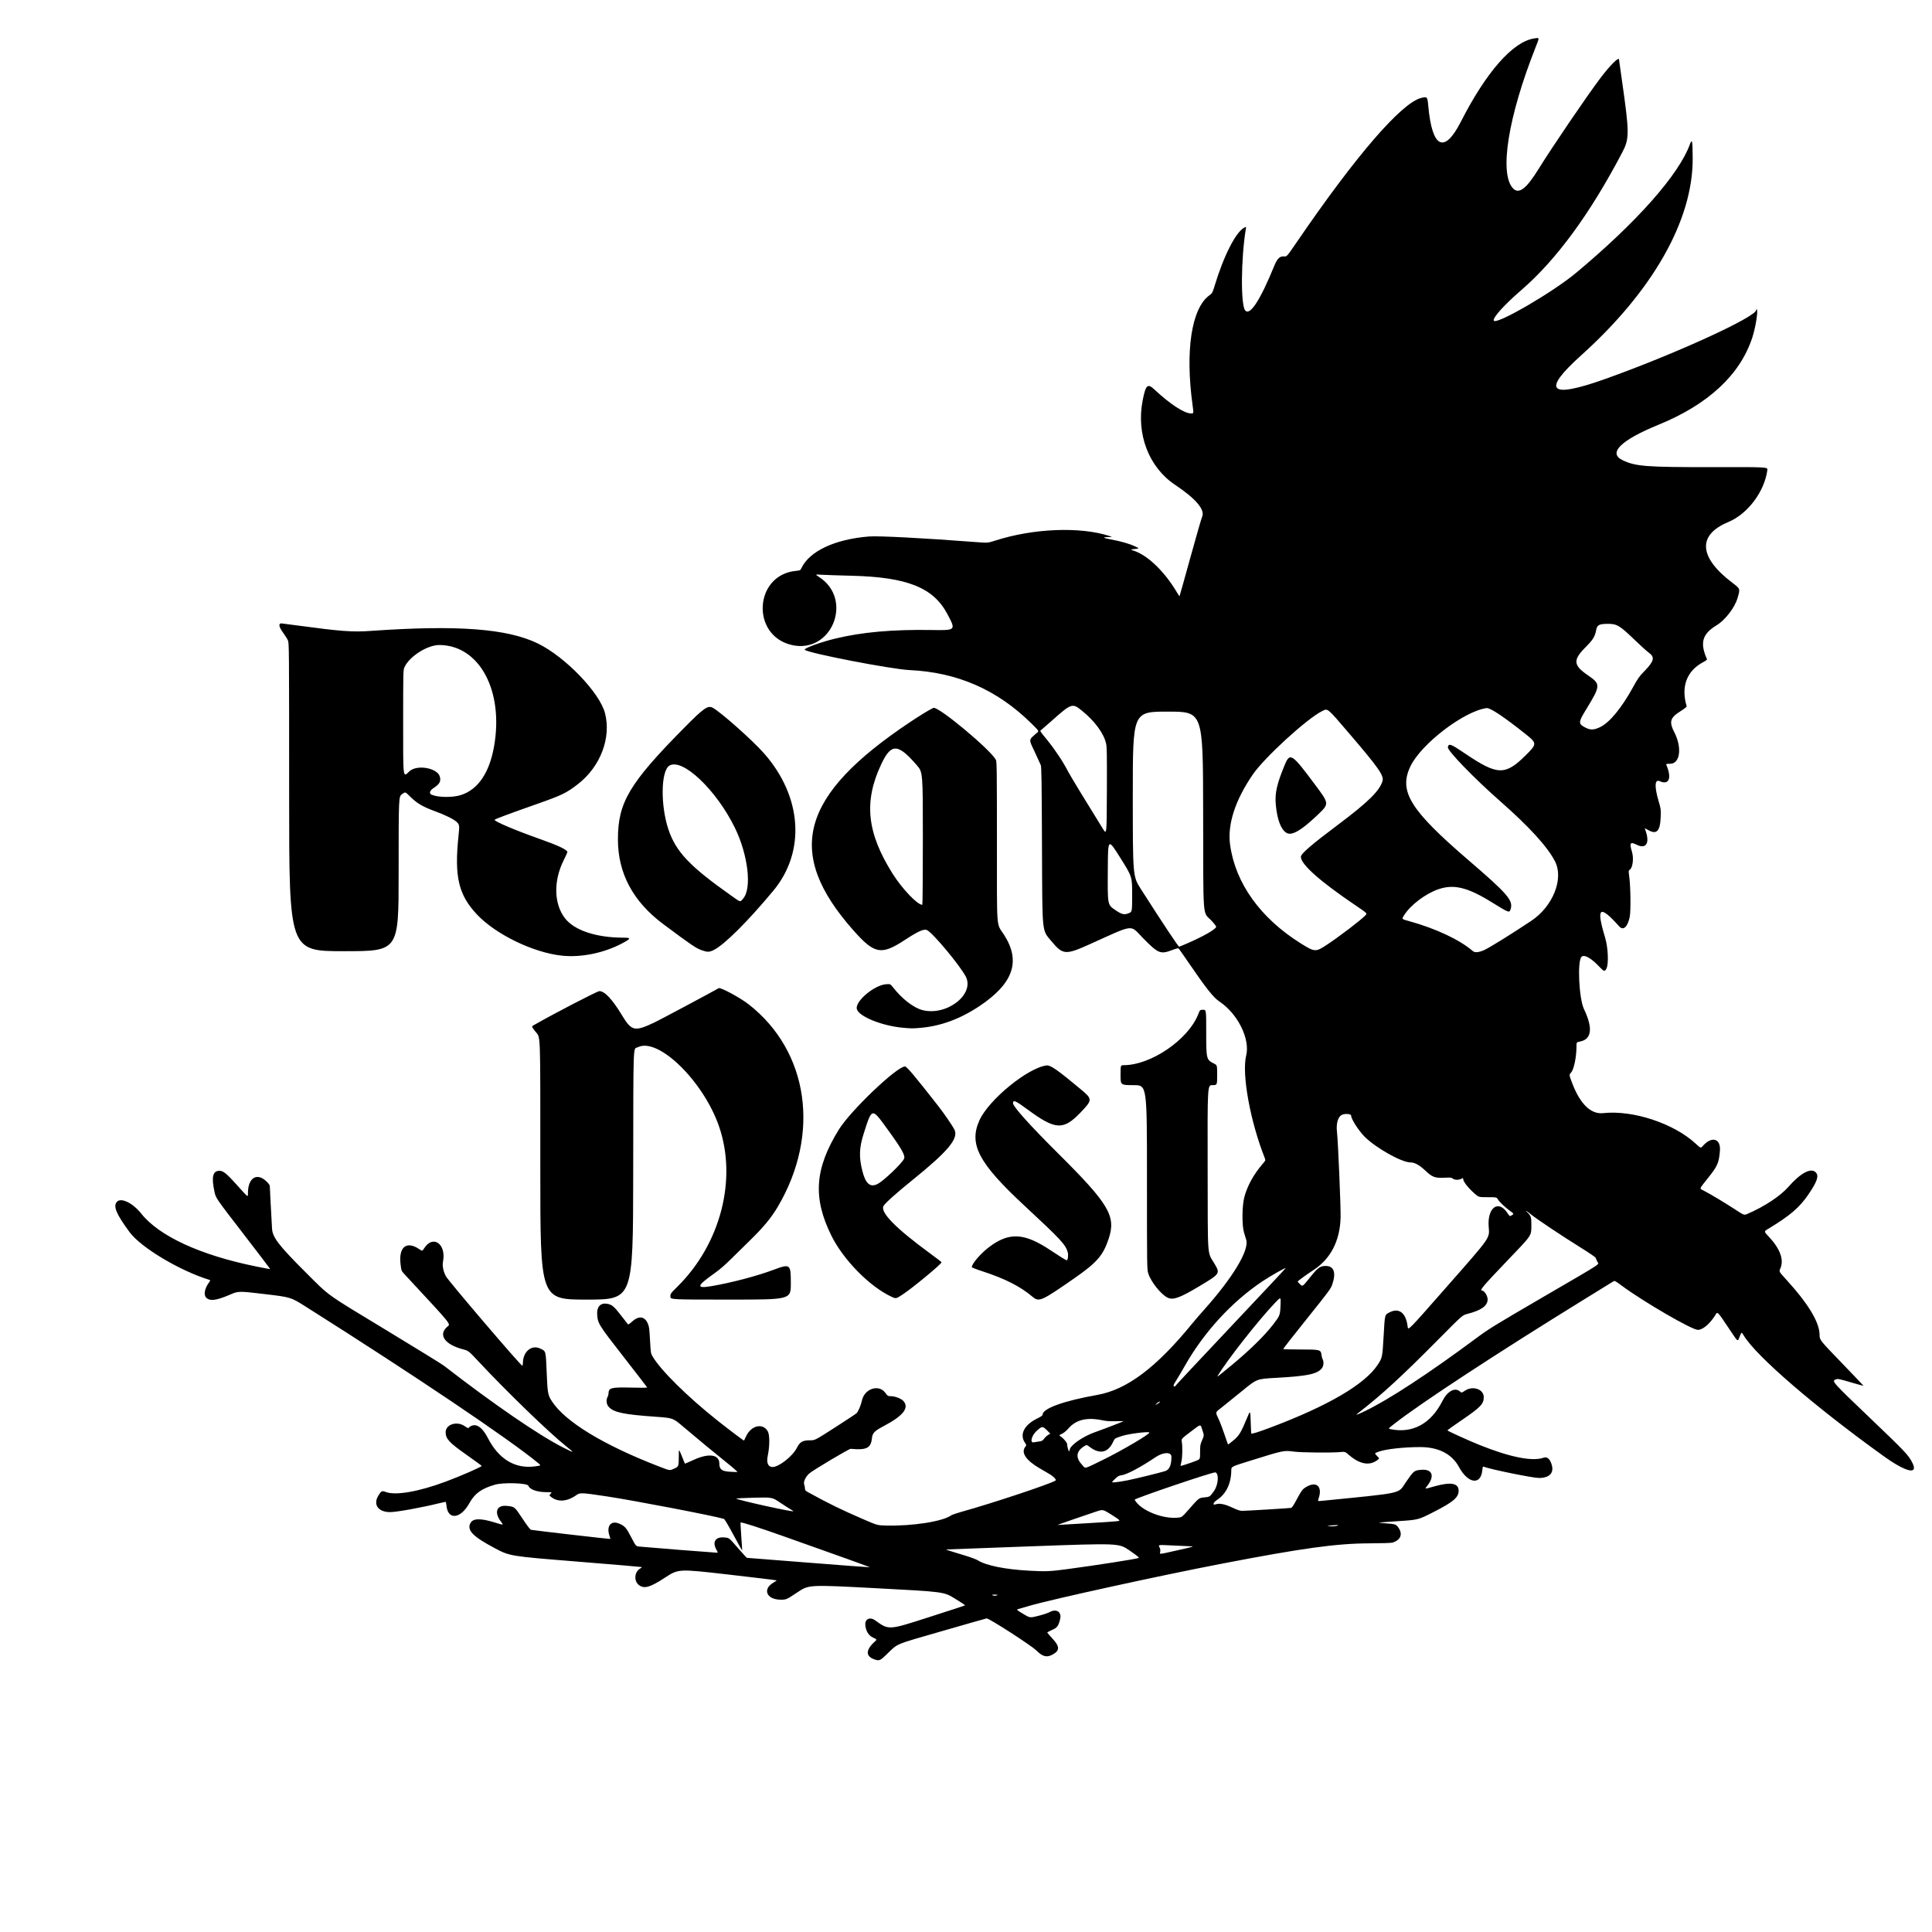 <?xml version="1.0" encoding="UTF-8" standalone="no"?>
<!-- Created with Inkscape (http://www.inkscape.org/) -->

<svg
   version="1.1"
   id="svg2"
   width="4000"
   height="4000"
   viewBox="0 0 4000 4000"
   xmlns="http://www.w3.org/2000/svg"
   xmlns:svg="http://www.w3.org/2000/svg">
  <defs
     id="defs6" />
  <g
     id="g8">
    <path
       style="fill:#000000;stroke-width:1.333"
       d="m 1811.922,3436.069 c -20.288,-6.156 -20.329,-19.97 -0.112,-37.942 3.999,-3.555 3.817,-3.844 -5.089,-8.101 -8.943,-4.274 -14.889,-14.872 -15.228,-27.14 -0.308,-11.162 10.1,-15.58 19.974,-8.478 28.907,20.792 27.316,20.872 109.684,-5.531 41.892,-13.429 76.497,-24.746 76.902,-25.15 0.404,-0.404 -9.342,-6.895 -21.659,-14.424 -22.394,-13.689 -22.394,-13.689 -162.044,-21.051 -139.65,-7.362 -139.65,-7.362 -162.994,8.194 -23.343,15.556 -23.343,15.556 -35.016,15.526 -29.118,-0.073 -38.371,-21.67 -15.102,-35.251 3.719,-2.171 6.762,-4.271 6.761,-4.667 -9e-4,-0.396 -45.744,-5.95 -101.652,-12.344 -101.65,-11.624 -101.65,-11.624 -129.611,6.649 -30.719,20.076 -42.715,23.552 -53.636,15.546 -11.108,-8.143 -9.881,-27.316 2.199,-34.368 2.321,-1.355 3.934,-2.748 3.586,-3.097 -0.348,-0.348 -62.04,-5.575 -137.092,-11.615 -136.459,-10.982 -136.459,-10.982 -168.459,-28.045 -44.636,-23.801 -56.99,-36.641 -49.392,-51.333 5.139,-9.938 20.64,-10.438 49.357,-1.594 19.685,6.063 19.762,6.059 14.378,-0.792 -15.137,-19.259 -9.911,-35.224 10.905,-33.31 16.939,1.558 16.517,1.222 33.132,26.331 9.321,14.086 15.958,22.829 17.62,23.21 5.033,1.154 163.668,19.483 164.182,18.97 0.282,-0.282 -0.393,-3.082 -1.501,-6.222 -7.235,-20.507 3.125,-33.211 20.614,-25.277 11.228,5.093 14.015,8.299 24.186,27.825 9.698,18.618 9.698,18.618 16.442,19.38 9.787,1.106 155.866,12.699 160.019,12.699 3.504,0 3.504,0 0.245,-5.667 -9.439,-16.412 -2.414,-27.612 16.226,-25.871 10.306,0.962 8.689,-0.322 29.148,23.159 9.127,10.475 17.009,19.049 17.516,19.053 0.507,0 57.878,4.499 127.49,9.988 69.612,5.489 126.766,9.782 127.007,9.541 0.455,-0.455 -66.792,-24.63 -177.575,-63.837 -51.986,-18.398 -84.543,-28.892 -90.025,-29.017 -0.38,-0.013 0.268,13.034 1.44,28.984 1.172,15.95 2.001,29.182 1.842,29.405 -0.159,0.223 -8.192,-14.298 -17.85,-32.268 -9.858,-18.342 -18.55,-32.985 -19.817,-33.384 -19.088,-6.011 -187.574,-38.381 -242.924,-46.673 -53.55,-8.021 -54.949,-8.068 -63.447,-2.115 -19.057,13.35 -38.474,14.326 -52.416,2.636 -3.196,-2.68 -3.196,-2.68 -0.101,-5.974 3.095,-3.294 3.095,-3.294 -8.857,-3.294 -18.959,0 -34.72,-5.585 -37.123,-13.156 -1.825,-5.751 -51.784,-7.393 -69.39,-2.281 -28.035,8.14 -41.773,18.125 -53.078,38.573 -17.984,32.53 -44.489,35.137 -47.253,4.647 -0.388,-4.281 -1.264,-7.784 -1.946,-7.784 -0.682,0 -7.049,1.443 -14.148,3.208 -35.388,8.793 -87.216,18.126 -100.66,18.126 -24.151,0 -35.348,-15.181 -24.654,-33.428 6.078,-10.372 7.768,-11.295 15.331,-8.377 20.413,7.875 67.961,-0.255 124.43,-21.276 30.721,-11.436 74.705,-30.635 74.575,-32.551 -0.038,-0.568 -14.113,-10.89 -31.277,-22.936 -35.861,-25.169 -43.32,-33.225 -43.32,-46.788 0,-16.32 23.251,-23.779 39.416,-12.646 5.157,3.552 7.89,4.751 8.265,3.627 0.791,-2.374 7.537,-5.624 11.674,-5.624 9.376,0 19.08,9.17 27.946,26.41 22.498,43.744 55.936,64.114 96.826,58.986 13.14,-1.648 13.538,-1.934 8.487,-6.118 -60.315,-49.962 -257.054,-182.412 -482.615,-324.908 C 602,2685.664 602,2685.664 547.892,2679.255 c -54.108,-6.409 -54.108,-6.409 -72,1.308 -28.313,12.212 -41.77,13.797 -49.222,5.799 -5.468,-5.869 -2.794,-19.344 6.227,-31.375 2.356,-3.142 2.775,-4.492 1.514,-4.876 -61.484,-18.707 -142.516,-67.06 -166.137,-99.135 -27.523,-37.375 -34.28,-53.396 -26.389,-62.569 8.402,-9.767 32.906,2.018 50.679,24.373 37.06,46.613 122.437,85.909 237.344,109.243 16.083,3.266 29.414,5.766 29.624,5.555 0.21,-0.21 -25.032,-33.352 -56.094,-73.647 -56.477,-73.265 -56.477,-73.265 -59.239,-85.931 -6.82,-31.283 -3.815,-44 10.396,-44 7.709,0 14.839,5.876 36.72,30.263 23.302,25.97 22.018,25.044 22.018,15.881 0,-31.539 18.554,-43.265 38.259,-24.179 5.386,5.217 7.075,7.788 7.076,10.777 10e-4,3.299 1.888,39.263 4.57,87.118 1.003,17.894 14.192,35.071 68.703,89.473 52.039,51.936 39.598,42.984 166.744,119.981 61.956,37.519 116.248,71.006 120.648,74.415 102.485,79.402 195.901,143.505 246.452,169.119 24.103,12.213 24.575,12.04 6.503,-2.383 -35.334,-28.199 -122.7,-112.721 -181.026,-175.132 -21.183,-22.667 -21.183,-22.667 -32.556,-25.672 -37.568,-9.926 -51.738,-29.578 -33.322,-46.216 7.928,-7.162 14.996,1.623 -88.092,-109.487 -6.129,-6.606 -6.248,-6.906 -7.879,-19.866 -4.579,-36.377 12.281,-49.984 39.084,-31.543 5.801,3.991 5.801,3.991 10.087,-2.622 18.032,-27.829 45.494,-8.339 38.733,27.489 -1.789,9.48 0.145,19.69 5.853,30.896 4.759,9.344 156.993,187.567 158.367,185.403 0.599,-0.944 1.098,-3.557 1.109,-5.807 0.116,-23.236 17.703,-38.19 35.354,-30.06 12.513,5.764 11.951,3.782 13.836,48.855 1.846,44.143 2.448,47.498 10.849,60.496 27.143,41.995 105.926,90.1 219.933,134.291 25.336,9.82 23.434,9.533 33.405,5.058 9.119,-4.093 9.28,-4.545 9.373,-26.382 0.063,-14.833 0.063,-14.833 6.213,0.5 3.382,8.433 6.274,15.504 6.427,15.712 0.152,0.208 8.306,-3.314 18.12,-7.828 31.351,-14.419 53.149,-11.344 53.172,7.5 0.015,11.903 4.851,15.87 20.672,16.954 8.067,0.553 15.525,0.853 16.574,0.666 1.049,-0.186 -8.551,-8.701 -21.333,-18.922 -26.785,-21.417 -60.771,-49.485 -90.931,-75.099 -21.024,-17.854 -21.024,-17.854 -56.667,-20.384 -67.294,-4.776 -87.312,-9.038 -97.627,-20.787 -4.566,-5.2 -5.474,-14.43 -2.016,-20.481 1.048,-1.833 1.927,-5.217 1.953,-7.519 0.127,-11.21 6.035,-12.635 47.898,-11.552 21.404,0.554 32.34,0.387 32,-0.488 -0.284,-0.731 -22.117,-29.04 -48.517,-62.908 -52.789,-67.724 -53.752,-69.281 -54.937,-88.866 -0.904,-14.947 7.069,-23.492 19.989,-21.426 10.365,1.657 14.707,5.207 29.006,23.711 7.529,9.743 14.176,18.266 14.772,18.939 0.62,0.7 3.937,-1.447 7.756,-5.019 13.932,-13.032 26.28,-12.037 33.009,2.66 3.022,6.601 3.514,10.12 4.883,34.905 1.443,26.134 1.708,27.88 5.104,33.657 16.922,28.788 71.873,83.174 133.667,132.293 25.111,19.96 55.408,42.763 55.947,42.109 0.224,-0.272 2.03,-4.094 4.014,-8.494 10.235,-22.703 34.793,-28.59 44.997,-10.787 4.262,7.435 4.25,30.893 -0.025,51.086 -2.999,14.164 0.696,22.873 9.756,22.998 13.24,0.183 41.809,-22.253 50.624,-39.758 6.224,-12.358 11.836,-15.536 27.452,-15.544 10.015,0 10.015,0 52.109,-26.98 23.151,-14.836 43.067,-28.05 44.256,-29.364 3.506,-3.875 8.972,-16.919 10.758,-25.678 5.032,-24.669 34.679,-34.768 48.332,-16.464 5.013,6.72 5.641,7.114 11.389,7.138 9.004,0.037 21.843,4.95 26.349,10.082 12.225,13.924 -0.287,30.219 -38.978,50.761 -21.304,11.311 -25.146,15.147 -26.296,26.254 -2.117,20.457 -11.184,24.966 -43.997,21.879 -3.243,-0.305 -79.973,45.419 -86.09,51.301 -7.952,7.648 -12.16,17.184 -10.098,22.886 0.871,2.409 1.589,6.137 1.595,8.285 0.013,3.209 1.02,4.462 5.667,7.027 42.979,23.721 71.315,37.54 118.575,57.827 25.747,11.052 25.747,11.052 43.747,11.51 54.199,1.379 116.54,-8.326 134.426,-20.926 1.966,-1.385 11.674,-4.758 21.574,-7.495 61.898,-17.114 182.989,-57.347 194.651,-64.674 2.667,-1.676 -3.919,-8.539 -13.623,-14.196 -3.865,-2.253 -12.825,-7.484 -19.911,-11.624 -27.675,-16.169 -38.295,-32.239 -29.062,-43.977 2.721,-3.459 2.721,-3.459 -0.924,-8.967 -11.31,-17.09 -1.102,-36.739 25.947,-49.945 7.949,-3.881 10.903,-6.009 10.911,-7.861 0.056,-12.722 43.896,-28.526 113.017,-40.74 61.377,-10.846 122.135,-56.462 196.448,-147.487 5.434,-6.655 16.479,-19.48 24.546,-28.499 59.43,-66.449 93.761,-123.198 87.624,-144.839 -0.815,-2.875 -2.817,-9.427 -4.449,-14.56 -4.783,-15.047 -4.478,-56.097 0.555,-74.667 6.293,-23.217 19.261,-46.734 37.383,-67.796 6.478,-7.529 6.651,-7.939 5.039,-12 -30.379,-76.55 -48.203,-174.549 -38.716,-212.871 8.463,-34.187 -17.38,-86.424 -55.225,-111.626 -12.728,-8.476 -27.453,-27.11 -66.145,-83.707 -9.024,-13.2 -17.155,-24.803 -18.069,-25.785 -1.379,-1.48 -3.842,-0.969 -14.438,3 -23.865,8.938 -28.365,7.029 -60.302,-25.58 -27.186,-27.758 -15.296,-29.215 -110.186,13.501 -49.843,22.438 -55.324,21.965 -79.144,-6.825 -19.702,-23.812 -18.514,-11.752 -19.26,-195.542 -0.552,-135.951 -0.985,-164.902 -2.523,-168.768 -1.021,-2.567 -6.861,-15.302 -12.978,-28.301 -12.243,-26.018 -12.645,-23.18 5.501,-38.783 4,-3.439 4,-3.439 -12.684,-19.845 -70.372,-69.197 -152.674,-105.133 -251.316,-109.735 -37.965,-1.771 -210.308,-35.115 -217.223,-42.027 -2.821,-2.82 33.122,-15.958 63.889,-23.352 55.35,-13.303 118.371,-18.903 198.137,-17.609 51.608,0.838 51.459,0.989 32.955,-33.683 -28.962,-54.269 -83.022,-75.773 -197.759,-78.664 -27.133,-0.684 -54.883,-1.6 -61.667,-2.037 -14.3,-0.92 -14.355,-0.878 -6,4.498 72.302,46.531 26.312,160.425 -56.862,140.819 -84.493,-19.917 -77.287,-144.853 8.845,-153.34 9.097,-0.896 9.398,-1.045 11.647,-5.762 16.792,-35.213 69.43,-59.843 139.936,-65.477 19.666,-1.571 115.271,3.417 218.989,11.426 26.888,2.076 26.888,2.076 41.803,-2.745 79.025,-25.547 176.238,-29.48 237.309,-9.601 6,1.953 6,1.953 -1.558,2.085 -14.062,0.245 -12.758,1.85 3.989,4.913 21.017,3.844 38.551,8.87 50.236,14.402 9.333,4.418 9.333,4.418 -0.447,5.431 -9.78,1.013 -9.78,1.013 -1.304,3.866 28.432,9.571 62.986,43.012 88.067,85.23 2.955,4.975 5.581,8.838 5.835,8.584 0.254,-0.254 10.306,-36.123 22.338,-79.711 12.033,-43.587 22.946,-81.479 24.252,-84.203 6.983,-14.565 -12.316,-37.589 -55.852,-66.63 -54.38,-36.275 -80.773,-105.092 -67.071,-174.88 6.294,-32.058 10.096,-35.668 23.956,-22.744 33.006,30.776 62.067,49.759 76.306,49.842 5.414,0.032 5.414,0.032 3.147,-16.302 -15.724,-113.306 -2.428,-201.026 34.587,-228.197 6.111,-4.486 6.528,-5.226 10.728,-19.068 19.15,-63.11 44.076,-112.079 61.683,-121.184 3.922,-2.028 3.922,-2.028 3.199,2.378 -10.237,62.339 -10.905,158.597 -1.175,169.349 9.884,10.922 30.937,-21.477 59.772,-91.988 6.46,-15.797 11.432,-20.712 20.295,-20.061 5.983,0.439 5.983,0.439 26.024,-28.894 122.857,-179.817 217.617,-289.568 258.48,-299.371 12.212,-2.93 12.543,-2.534 14.34,17.14 7.977,87.321 33.224,99.337 67.475,32.113 52.3,-102.646 107.464,-165.45 151.28,-172.232 12.057,-1.866 11.827,-3.086 3.421,18.156 -56.947,143.903 -75.753,261.45 -46.748,292.205 11.961,12.683 27.557,0.897 52.664,-39.796 C 3212.616,305.868 3285.743,198.302 3313.21,162 c 20.609,-27.239 38.79,-45.333 38.79,-38.605 0,0.4 2.676,19.45 5.947,42.333 15.706,109.89 15.772,121.18 0.869,149.605 -67.149,128.076 -136.987,223.187 -210.149,286.197 -35.048,30.185 -60.055,58.281 -55.727,62.609 7.536,7.536 122.31,-59.35 169.887,-99.003 125.548,-104.637 213.162,-203.555 235.929,-266.371 4.601,-12.694 5.673,-7.129 5.76,29.901 0.3,127.421 -82.523,273.48 -230.684,406.815 -82.759,74.477 -66.696,90.524 49.286,49.234 C 3466.214,733.773 3636,656.229 3636,641.817 c 0,-1.086 0.543,-1.639 1.207,-1.229 3.215,1.987 -2.341,37.105 -9.191,58.098 -25.181,77.168 -91.083,138.513 -194.016,180.598 -77.903,31.852 -105.229,58.49 -75.113,73.222 26.855,13.137 48.907,14.869 186.071,14.613 114.958,-0.214 114.958,-0.214 114.149,6 -5.813,44.622 -40.666,91.023 -80.935,107.753 -64.171,26.66 -61.155,72.753 8.209,125.48 16.984,12.91 16.785,12.322 10.878,32.315 -5.81,19.662 -25.593,45.212 -43.361,56 -29.683,18.022 -34.819,36.301 -19.729,70.205 0.392,0.88 -2.922,3.429 -7.742,5.955 -34.173,17.91 -46.597,51.088 -34.282,91.556 0.306,1.006 -4.941,5.145 -12.678,10 -21.649,13.586 -24.119,21.794 -13.065,43.417 16.574,32.421 12.152,65.534 -8.751,65.534 -7.682,0 -8.497,0.25 -7.612,2.333 11.641,27.409 5.535,42.437 -13.696,33.707 -10.472,-4.754 -11.349,10.686 -2.344,41.293 4.715,16.024 4.881,17.284 4.308,32.667 -1.105,29.707 -8.337,37.234 -26.043,27.103 -6.264,-3.584 -7.242,-3.838 -6.4,-1.667 10.907,28.162 2.917,42.428 -17.864,31.897 -12.721,-6.446 -14.759,-3.215 -9.241,14.652 4.112,13.313 1.787,32.946 -4.416,37.291 -2.7,1.891 -2.735,2.335 -1.13,14.338 2.838,21.233 3.415,71.997 0.95,83.576 -4.45,20.898 -13.339,28.865 -21.73,19.477 -40.96,-45.826 -48.325,-40.072 -29.274,22.872 6.308,20.841 7.76,54.949 2.753,64.633 -3.358,6.493 -5.17,6.052 -14.026,-3.414 -17.339,-18.535 -31.891,-26.678 -37.555,-21.014 -8.942,8.942 -5.229,86.427 5.187,108.257 18.646,39.076 16.049,62.013 -7.572,66.892 -7.947,1.641 -7.947,1.641 -7.947,9.427 0,23.084 -5.448,49.25 -11.518,55.32 -3.94,3.94 -3.817,4.887 2.909,22.36 16.462,42.771 38.61,64.052 63.788,61.293 61.648,-6.756 146.275,21.19 191.79,63.333 10.302,9.539 10.302,9.539 14.667,4.556 18.342,-20.938 37.45,-15.463 35.305,10.117 -2.096,25.001 -4.896,31.506 -23.731,55.138 -19.968,25.054 -19.019,22.601 -10.433,26.952 12.557,6.363 45.752,26.229 65.016,38.909 19.126,12.589 19.126,12.589 26,9.645 35.03,-15.004 68.196,-36.91 85.129,-56.228 24.992,-28.512 46.372,-39.876 56.316,-29.932 7.176,7.176 3.254,18.992 -15.341,46.209 -18.46,27.021 -38.546,44.132 -83.593,71.21 -8.364,5.028 -8.364,5.028 1.541,15.556 23.975,25.485 32.242,48.393 24.026,66.574 -2.711,5.999 -2.711,5.999 11.876,22 46.272,50.758 69.263,88.735 69.543,114.874 0.116,10.873 0.116,10.873 45.647,57.988 25.042,25.913 45.335,47.311 45.095,47.551 -0.24,0.24 -10.545,-2.545 -22.901,-6.188 -28.065,-8.275 -29.86,-8.641 -34.233,-6.979 -9.085,3.454 -8.396,4.228 73.102,82.138 71.001,67.876 77.329,74.582 85.359,90.462 12.958,25.627 -12.937,19.661 -59.359,-13.677 -142.757,-102.521 -264.011,-207.061 -289.712,-249.778 -4.578,-7.609 -4.578,-7.609 -8.217,1.667 -4.603,11.733 -3.054,12.664 -19.404,-11.657 -29.068,-43.239 -26.088,-40.389 -32.211,-30.807 -10.995,17.207 -25.319,29.073 -35.096,29.073 -12.615,0 -113.793,-58.811 -158.753,-92.277 -11.86,-8.828 -13.691,-9.779 -16,-8.307 -1.434,0.914 -27.207,16.828 -57.274,35.363 -184.808,113.931 -342.764,217.437 -397.535,260.497 -11.798,9.276 -11.798,9.276 -7.132,10.252 45.699,9.562 83.91,-11.086 107.692,-58.195 10.183,-20.17 25.628,-28.782 35.987,-20.065 3.884,3.268 3.884,3.268 10.716,-1.333 16.192,-10.905 38.938,-3.114 38.938,13.337 0,14.018 -6.721,21.096 -44.372,46.728 -17.235,11.733 -31.119,21.7 -30.852,22.147 0.892,1.497 43.724,20.953 65.266,29.647 64.226,25.919 110.584,35.184 134.1,26.802 7.171,-2.556 13.112,2.801 16.667,15.03 4.875,16.77 -5.079,26.951 -26.409,27.012 -12.785,0.036 -100.121,-17.754 -114.788,-23.382 -1.462,-0.561 -2.058,1.067 -2.607,7.126 -2.881,31.773 -29.499,28.282 -48.241,-6.327 -14.689,-27.125 -42.296,-41.363 -80.236,-41.379 -33.509,-0.015 -70.355,3.997 -85.454,9.304 -9.755,3.429 -9.685,3.265 -3.92,9.17 4.98,5.1 4.98,5.1 0.58,8.434 -16.177,12.26 -36.239,8.766 -58.4,-10.172 -8.667,-7.406 -8.667,-7.406 -18.667,-6.409 -16.619,1.658 -79.328,1.105 -94.667,-0.834 -22.717,-2.872 -20.594,-3.313 -93.667,19.437 -37,11.519 -37,11.519 -37.047,18.957 -0.171,27.272 -10.636,49.19 -29.287,61.331 -8.653,5.633 -10.335,11.914 -2.455,9.167 7.356,-2.564 18.454,-0.3 33.847,6.906 10.623,4.973 15.898,6.706 20.46,6.722 8.07,0.029 97.291,-5.374 101.061,-6.12 2.175,-0.43 5.323,-5.138 12.421,-18.572 6.28,-11.885 10.95,-19.076 13.753,-21.177 24.081,-18.048 40.566,-6.848 30.773,20.907 -1.798,5.095 -1.798,5.095 7.17,4.199 171.374,-17.123 156.935,-13.963 173.31,-37.926 16.565,-24.241 17.371,-24.909 31.665,-26.244 23.558,-2.2 29.27,12.759 12.775,33.449 -5.419,6.797 -6.185,6.761 15.251,0.727 33.662,-9.475 49.853,-6.62 49.938,8.807 0.077,14.055 -10.508,23.196 -50.69,43.776 -32.72,16.758 -32.72,16.758 -73.18,19.412 -22.253,1.46 -40.69,2.884 -40.971,3.165 -0.281,0.281 5.65,0.927 13.18,1.435 20.725,1.399 22.121,1.877 27.248,9.316 9.053,13.136 4.424,24.948 -11.949,30.488 -2.682,0.908 -20.669,1.517 -48.275,1.636 -68.875,0.296 -137.621,9.771 -306,42.172 -128.689,24.763 -351.289,73.527 -398.574,87.313 -11.418,3.329 -21.818,6.357 -23.112,6.729 -3.477,0.999 -2.312,2.028 11.919,10.52 12.972,7.741 12.972,7.741 30.369,3.335 9.568,-2.424 19.904,-5.824 22.968,-7.556 14.306,-8.087 25.762,-0.481 21.968,14.586 -3.619,14.371 -6.016,17.532 -16.896,22.276 -5.536,2.414 -9.896,4.862 -9.688,5.441 0.208,0.579 5.328,6.442 11.378,13.029 14.505,15.793 14.569,24.025 0.251,32.072 -12.476,7.012 -20.972,4.984 -34.308,-8.19 -10.634,-10.506 -97.228,-66.362 -102.881,-66.362 -0.697,0 -41.946,11.76 -91.665,26.134 -102.407,29.606 -90.465,24.53 -116.534,49.532 -11.974,11.483 -13.989,12.351 -22.608,9.736 z m 252.745,-133.402 c 1.933,-0.831 0.649,-1.166 -4.667,-1.219 -5.201,-0.052 -6.752,0.302 -5.333,1.219 2.409,1.557 6.377,1.557 10,0 z m 145.916,-54.073 c 60.4,-8.083 141.992,-20.839 146.961,-22.976 1.651,-0.71 -3.266,-4.713 -19.428,-15.816 -21.639,-14.866 -21.639,-14.866 -200.21,-8.438 -98.215,3.535 -178.872,6.524 -179.238,6.641 -0.894,0.286 14.891,5.35 39.751,12.751 11.696,3.482 23.084,7.77 26.661,10.038 16.516,10.474 56.613,18.519 105.448,21.156 35.189,1.9 43.346,1.558 80.056,-3.354 z m 222.994,-37.922 c 37.142,-8.314 39.796,-9.069 32.424,-9.216 -2.933,-0.059 -19.016,-0.778 -35.739,-1.598 -33.925,-1.663 -32.394,-1.871 -29.465,3.999 1.424,2.855 1.852,5.826 1.279,8.883 -1.065,5.677 -3.942,5.866 31.502,-2.068 z m 336.483,-53.058 c -0.333,-0.333 -5.883,-0.099 -12.332,0.522 -11.726,1.128 -11.726,1.128 -3.726,1.829 7.267,0.637 17.542,-0.867 16.058,-2.351 z m -525.217,-3.577 c 77.302,-4.677 74.525,-4.387 71.728,-7.478 -1.259,-1.391 -9.252,-6.813 -17.762,-12.049 -15.473,-9.519 -15.473,-9.519 -28.696,-5.188 -20.927,6.855 -81.531,27.864 -80.603,27.942 0.463,0.039 25.363,-1.413 55.333,-3.227 z m 196.639,-12.218 c 5.442,-0.789 6.79,-1.915 19.186,-16.035 21.816,-24.848 21.333,-24.475 33.041,-25.593 10.931,-1.044 11.213,-1.232 19.711,-13.176 8.881,-12.48 10.691,-35.676 3.014,-38.622 -4.018,-1.542 -168.556,54.22 -167.241,56.678 11.927,22.286 60.001,41.428 92.288,36.748 z m -798.814,-13.025 c 0,-0.297 -2.85,-2.192 -6.333,-4.21 -3.483,-2.019 -13.406,-8.392 -22.051,-14.164 -15.717,-10.493 -15.717,-10.493 -53.784,-9.575 -20.937,0.505 -37.254,1.373 -36.26,1.929 6.942,3.885 118.428,28.379 118.428,26.02 z m 692.885,-64.156 c 16.648,-3.389 62.911,-14.741 76.399,-18.746 9.048,-2.687 13.383,-12.322 13.383,-29.748 0,-10.543 -17.049,-10.01 -33.309,1.042 -29.807,20.26 -59.423,35.957 -70.119,37.163 -5.24,0.591 -7.341,1.807 -13.714,7.938 -7.525,7.241 -7.525,7.241 1.359,6.538 4.886,-0.386 16.586,-2.27 26,-4.186 z m -52.218,-42.053 c 39.345,-19.211 98.772,-54.257 96.261,-56.767 -2.458,-2.458 -42.65,2.669 -56.636,7.224 -15.041,4.899 -15.041,4.899 -18.406,12.262 -10.227,22.382 -27.455,26.239 -47.981,10.742 -6.881,-5.195 -6.881,-5.195 -13.713,-0.594 -15.186,10.227 -15.921,23.067 -2.163,37.775 7.322,7.828 2.182,9.111 42.637,-10.643 z m 194,1.501 c 7.333,-2.866 7.333,-2.866 7.333,-17.809 0,-13.846 0.31,-15.655 4.225,-24.659 4.225,-9.716 4.225,-9.716 0.545,-20.667 -4.457,-13.265 -1.924,-13.634 -24.71,3.602 -18.939,14.326 -18.939,14.326 -17.913,20.554 1.697,10.295 1.271,32.365 -0.788,40.894 -1.062,4.4 -1.953,8.41 -1.979,8.912 -0.048,0.915 19.571,-5.466 33.286,-10.827 z m -262.667,-22.087 c 0,-8.899 26.948,-27.916 52,-36.695 17.17,-6.018 59.999,-22.49 60,-23.077 3e-4,-0.124 -7.392,-0.016 -16.426,0.239 -12.057,0.34 -19.417,-0.162 -27.667,-1.887 -32.163,-6.727 -54.589,-1.377 -70.464,16.811 -4.516,5.173 -9.582,9.369 -13.514,11.19 -6.29,2.914 -6.29,2.914 -1.724,6.043 5.454,3.737 12.461,12.269 12.461,15.172 0,4.758 2.984,15.502 4.112,14.804 0.672,-0.415 1.221,-1.585 1.221,-2.6 z m 336.713,-17.911 c 14.019,-11.481 17.225,-16.536 30.075,-47.419 7.212,-17.333 7.212,-17.333 7.957,6.667 0.41,13.2 0.86,24.227 1,24.504 0.813,1.605 13.923,-2.464 41.624,-12.917 118.441,-44.694 194.038,-89.103 220.512,-129.541 9.376,-14.321 9.589,-15.377 12.145,-60.046 2.595,-45.356 1.99,-43.11 13.082,-48.637 19.262,-9.599 33.508,2.11 36.626,30.102 0.932,8.369 0.932,8.369 76.932,-78.112 98.068,-111.592 92.562,-103.716 90.778,-129.844 -2.697,-39.5 20.787,-55.573 39.221,-26.845 2.567,4 4.883,6.299 5.803,5.76 8.149,-4.782 8.198,-4.15 -0.835,-10.798 -10.797,-7.947 -21.645,-18.252 -25.102,-23.845 -2.749,-4.449 -2.749,-4.449 -21.244,-4.449 -18.494,0 -18.494,0 -27.407,-7.912 -13.613,-12.084 -23.215,-24.516 -23.215,-30.056 0,-1.897 -0.381,-1.903 -3.934,-0.067 -5.449,2.818 -13.747,2.594 -17.535,-0.474 -2.72,-2.202 -4.738,-2.425 -16.531,-1.823 -20.177,1.03 -25.738,-0.978 -40.045,-14.454 -12.637,-11.903 -22.172,-17.182 -31.074,-17.202 -18.337,-0.041 -71.461,-29.835 -94.785,-53.159 -12.493,-12.493 -28.09,-36.825 -28.095,-43.829 0,-3.413 -11.808,-4.533 -18.51,-1.757 -8.61,3.567 -12.829,17.785 -10.7,36.065 2.257,19.375 7.983,155.396 7.438,176.667 -1.252,48.828 -20.911,86.357 -57.481,109.73 -11.668,7.457 -31.415,21.877 -31.415,22.94 0,0.434 2.281,3.016 5.069,5.739 5.069,4.95 5.069,4.95 19.994,-13.7 16.721,-20.893 21.221,-24.222 32.883,-24.327 17.294,-0.155 22.206,13.964 13.514,38.844 -2.968,8.496 -7.638,14.777 -52.718,70.911 -27.203,33.874 -49.116,61.934 -48.695,62.355 0.421,0.421 16.587,0.782 35.925,0.803 40.846,0.044 42.037,0.359 43.421,11.508 0.4,3.224 1.45,7.173 2.333,8.775 2.91,5.279 2.001,14.413 -1.896,19.044 -9.839,11.693 -30.307,15.878 -95.074,19.44 -39.212,2.157 -39.212,2.157 -68.004,25.713 -15.836,12.956 -34.905,28.357 -42.376,34.224 -15.821,12.423 -15.105,10.012 -7.718,26 3.219,6.967 8.737,21.505 12.263,32.309 3.526,10.803 6.713,19.653 7.083,19.667 0.37,0.013 4.288,-2.937 8.708,-6.556 z m -400.117,0.374 c 5.855,-0.726 7.261,-1.527 10.737,-6.123 3.252,-4.299 6.881,-7.183 12.432,-9.88 0.238,-0.116 -3.001,-3.535 -7.197,-7.599 -8.73,-8.456 -9.857,-8.376 -20.745,1.461 -10.677,9.646 -14.834,25.551 -6.228,23.83 2.345,-0.469 7.295,-1.229 11,-1.688 z m 674.615,-62.912 c 49.09,-23.482 132.462,-78.103 231.456,-151.637 25.255,-18.759 35.8,-25.24 138.667,-85.218 128.574,-74.967 114.157,-65.492 110.832,-72.835 -1.458,-3.222 -2.923,-6.775 -3.254,-7.896 -0.331,-1.121 -14.022,-10.407 -30.424,-20.635 -40.072,-24.988 -90.171,-58.386 -102.689,-68.457 -11.098,-8.928 -14.77,-10.825 -7.281,-3.763 6.383,6.02 7.503,9.671 7.353,23.979 -0.259,24.678 3.207,19.505 -51.205,76.424 -49.042,51.303 -56.774,60.489 -50.916,60.489 4.67,0 11.585,10.898 11.578,18.246 -0.013,13.238 -13.228,22.731 -41.769,30.004 -10.441,2.661 -10.441,2.661 -60.573,53.257 -76.042,76.746 -116.204,113.614 -165.685,152.097 -6.91,5.374 -4.077,4.548 13.91,-4.056 z m -424.544,-19.06 c 0,-1.744 -4.093,0.596 -7.348,4.202 -2.652,2.938 -2.652,2.938 2.348,-0.013 2.75,-1.62 5,-3.507 5,-4.194 z m 32,-32.882 c 0,-0.583 51.513,-55.633 114.473,-122.333 62.96,-66.7 114.291,-121.492 114.07,-121.759 -0.963,-1.162 -30.782,15.735 -47.876,27.129 -63.88,42.579 -121.811,105.856 -161.761,176.69 -5.17,9.167 -12.689,21.883 -16.71,28.259 -6.744,10.695 -7.201,12.548 -3.196,12.969 0.55,0.057 1,-0.372 1,-0.955 z m 117.325,-43.682 c 37.849,-31.458 67.655,-60.753 85.569,-84.105 13.748,-17.92 14.031,-18.662 14.968,-39.152 0.823,-18 0.823,-18 -10.729,-6 -33.92,35.236 -101.335,121.104 -119.858,152.667 -1.425,2.428 4.771,-2.399 30.05,-23.409 z m 520.597,-858.156 c 9.453,-3.726 57.199,-33.269 99.412,-61.511 44.387,-29.697 67.165,-86.601 49.013,-122.444 -15.268,-30.146 -53.334,-71.994 -113.71,-125.006 -53.966,-47.383 -109.685,-104.946 -108.316,-111.898 1.677,-8.514 5.764,-6.983 36.134,13.538 66.311,44.806 82.313,45.351 124.098,4.219 24.483,-24.1 24.552,-25.815 1.781,-43.989 -45.037,-35.944 -74.377,-55.568 -81.667,-54.622 -46.768,6.071 -136.024,74.363 -158.043,120.921 -24.362,51.513 -0.4,90.168 120.043,193.659 81.061,69.651 93.019,83.421 87.742,101.033 -2.689,8.975 -2.333,9.102 -41.076,-14.75 -48.685,-29.973 -77.039,-36.71 -108.647,-25.816 -26.23,9.041 -56.84,32 -70.179,52.638 -6.171,9.548 -6.667,8.886 10.159,13.547 54.635,15.135 103.804,38.202 130.667,61.3 4.659,4.006 10.921,3.779 22.588,-0.82 z m -325.261,-10.956 c 26.823,-17.638 71.692,-51.848 81.11,-61.841 3.77,-4 3.77,-4 -21.333,-20.989 -73,-49.402 -112.437,-84.441 -112.437,-99.901 0,-6.519 20.774,-24.491 77.448,-67.001 61.721,-46.296 85.612,-69.781 91.533,-89.981 3.292,-11.232 -7.837,-27.164 -68.315,-97.794 -47.412,-55.37 -44.613,-53.072 -57.063,-46.85 -31.489,15.737 -119.425,96.28 -143.321,131.27 -36.535,53.498 -52.585,103.222 -46.86,145.177 10.858,79.571 62.911,152.183 146.552,204.437 28.543,17.832 30.638,17.97 52.685,3.472 z m -82.66,-232.552 c -11.568,-7.362 -19.11,-27.51 -21.981,-58.724 -2.145,-23.32 2.445,-43.368 18.973,-82.871 10.44,-24.951 14.848,-22.009 61.934,41.333 30.58,41.137 30.489,39.594 3.818,64.98 -32.496,30.929 -52.186,42.001 -62.744,35.281 z m -202.374,227.643 c 31.192,-13.743 54.839,-27.314 56.886,-32.647 0.52,-1.356 -2.749,-5.806 -9.653,-13.135 -18.826,-19.987 -16.806,6.845 -17.204,-228.456 -0.346,-204.333 -0.346,-204.333 -73,-204.333 -72.654,0 -72.654,0 -72.654,170.565 0,170.566 0,170.566 16.451,196.333 44.971,70.443 77.725,119.768 79.53,119.768 0.699,0 9.539,-3.643 19.645,-8.096 z m -123.539,-61.402 c 6.58,-2.831 6.58,-2.831 6.58,-39.157 0,-36.326 0,-36.326 -25,-76.063 -25,-39.737 -25,-39.737 -25.382,22.823 -0.473,77.42 -0.984,74.658 15.977,86.34 13.043,8.983 18.34,10.136 27.825,6.056 z m -47.391,-351.255 c -4.952,-21.352 -23.968,-47.002 -50.786,-68.502 -19.315,-15.485 -21.006,-14.855 -64.576,24.077 -7.7,6.88 -15.711,13.844 -17.803,15.475 -4.405,3.435 -5.723,0.883 11.29,21.853 16.496,20.332 33.003,45.236 43.276,65.29 4.221,8.238 38.95,65.397 72.028,118.546 7.875,12.654 7.875,12.654 8.218,-77.752 0.289,-76.316 0.032,-91.743 -1.647,-98.987 z m 1023.293,-34.078 c 19.477,-9.455 44.35,-39.827 68.112,-83.17 9.558,-17.434 12.546,-21.625 23.297,-32.667 19.953,-20.494 21.918,-28.772 9.022,-38 -4.099,-2.933 -17.12,-14.672 -28.936,-26.085 -31.507,-30.435 -37.085,-33.764 -56.375,-33.646 -17.754,0.109 -21.887,2.379 -23.785,13.064 -2.31,13.008 -6.613,20.005 -21.352,34.727 -27.237,27.204 -26.352,37.839 4.925,59.166 25.951,17.696 25.748,21.153 -4.103,69.869 -16.758,27.349 -16.849,30.296 -1.182,38.214 10.324,5.218 17.292,4.88 30.377,-1.472 z m -2194.655,918.375 c 0,-299.028 0.941,-273.136 -10.48,-288.223 -8.097,-10.695 -7.965,-10.009 -2.512,-13.138 40.858,-23.446 130.955,-70.185 135.295,-70.185 10.857,0 26.926,17.073 46.237,49.124 20.513,34.046 26.324,35.376 68.126,15.598 10.379,-4.911 113.177,-59.748 132.765,-70.823 3.787,-2.141 44.584,19.893 61.902,33.432 124.421,97.271 149.133,268.354 60.501,418.856 -13.739,23.329 -30.506,43.554 -58.983,71.146 -11.731,11.367 -29.172,28.501 -38.757,38.076 -11.32,11.308 -22.999,21.354 -33.326,28.667 -37.479,26.538 -38.861,32.178 -6.558,26.764 39.866,-6.683 94.378,-20.987 128.019,-33.592 35.318,-13.234 36.438,-12.39 36.438,27.42 0,34 0,34 -124.667,34 -124.667,0 -124.667,0 -124.667,-6.177 0,-6.102 0.184,-6.36 15.178,-21.257 88.872,-88.297 123.327,-221.799 85.487,-331.233 -32.385,-93.657 -125.722,-184.794 -167.879,-163.921 -10.421,5.16 -9.41,-22.28 -9.803,266.019 -0.35,256.569 -0.35,256.569 -96.333,256.569 -95.983,0 -95.983,0 -95.983,-267.122 z m 1018.667,260.969 c -24.036,-20.576 -57.026,-37.401 -101.77,-51.904 -12.96,-4.201 -23.558,-8.306 -23.551,-9.124 0.06,-7.094 18.537,-28.524 35.888,-41.624 41.611,-31.415 73.087,-29.61 128.1,7.346 15.959,10.721 31.124,20.125 32.454,20.125 2.422,0 3.848,-10.826 2.2,-16.71 -4.409,-15.749 -14.414,-26.515 -89.001,-95.775 -95.707,-88.871 -116.283,-127.821 -93.762,-177.489 19.386,-42.754 100.559,-108.962 139.154,-113.498 7.878,-0.926 23.043,9.697 70.94,49.693 24.075,20.104 24.053,21.777 -0.632,47.552 -35.953,37.541 -52.149,36.619 -110.255,-6.273 -24.592,-18.152 -29.765,-20.358 -29.765,-12.688 0,6.841 35.214,46.042 92.692,103.187 106.392,105.775 121.031,130.454 105.302,177.525 -11.575,34.638 -24.186,49.111 -71.407,81.948 -68.296,47.493 -72.843,49.473 -86.587,37.708 z m 280.276,2.242 c -13.569,-6.346 -34.895,-32.982 -40.226,-50.243 -2.679,-8.673 -2.716,-11.405 -2.716,-199.32 0,-190.526 0,-190.526 -27.333,-190.526 -27.333,0 -27.333,0 -27.333,-20.667 0,-20.667 0,-20.667 6.432,-20.667 56.481,0 133.717,-52.799 154.418,-105.562 3.572,-9.104 3.572,-9.104 10.028,-9.104 6.456,0 6.456,0 6.456,46.58 0,55.792 0.224,56.681 16.333,64.9 6.333,3.232 6.333,3.232 6.333,23.876 0,20.644 0,20.644 -10.029,20.644 -10.029,0 -10.029,0 -9.667,171 0.414,195.486 -1.264,172.261 14.38,199.029 11.779,20.156 11.565,20.463 -32.67,46.906 -39.376,23.538 -53.062,28.458 -64.405,23.154 z m -572.062,-2.096 c -44.999,-20.948 -99.305,-76.128 -124.097,-126.094 -39.004,-78.607 -34.78,-138.956 15.401,-220.081 C 1761.043,2299.376 1856.882,2208 1873.71,2208 c 3.646,0 20.409,19.938 68.629,81.626 11.833,15.139 29.6,40.98 33.585,48.848 9.322,18.407 -12.62,44.829 -87.257,105.078 -32.604,26.319 -55.338,46.65 -59.261,52.998 -7.999,12.943 24.953,46.482 98.261,100.009 11.917,8.701 21.667,16.276 21.667,16.832 0,3.606 -59.016,52.494 -80.567,66.741 -13.582,8.978 -13.634,8.989 -23.22,4.526 z m -28.808,-233.28 c 12.38,-6.171 50.09,-42.036 54.98,-52.29 3.171,-6.649 -4.828,-20.74 -36.189,-63.756 -30.674,-42.073 -30.17,-42.195 -47.25,11.398 -9.463,29.693 -10.154,48.886 -2.799,77.805 6.7,26.344 16.087,34.406 31.258,26.844 z m 53.141,-323.495 c -44.027,-3.933 -92.027,-23.392 -95.915,-38.884 -3.958,-15.768 36.011,-49.536 60.702,-51.286 8.667,-0.614 8.667,-0.614 14.667,7.005 18.689,23.732 42.389,41.949 60.614,46.59 50.199,12.784 108.8,-32.857 89.454,-69.671 -12.082,-22.993 -67.311,-89.305 -79.816,-95.834 -6.37,-3.326 -17.863,1.717 -46.243,20.291 -48.99,32.061 -62.764,29.463 -106.675,-20.124 -142.45,-160.864 -110.283,-278.981 117.333,-430.839 21.842,-14.572 41.125,-26.319 48.524,-29.559 9.461,-4.143 118.531,86.596 129.435,107.681 1.8,3.481 2.045,23.449 2.073,169.014 0.036,189.144 -1.534,168.001 14.287,192.423 35.747,55.182 20.081,101.21 -50.49,148.338 -39.396,26.309 -79.74,41.259 -121.259,44.934 -16.846,1.491 -19.182,1.486 -36.691,-0.079 z m 40.787,-391.823 c 0,-137.272 0,-137.272 -12.551,-151.79 -39.277,-45.434 -52.989,-45.8 -73.644,-1.967 -36.521,77.502 -29.791,141.837 23.725,226.781 19.659,31.204 51.209,64.247 61.344,64.247 0.62,0 1.127,-61.772 1.127,-137.272 z m -747.073,242.536 c -59.071,-6.133 -136.991,-43.832 -175.946,-85.127 -38.37,-40.674 -47.252,-78.368 -38.36,-162.806 2.277,-21.627 2.081,-23.188 -3.62,-28.729 -5.983,-5.816 -23.131,-14.328 -45,-22.337 -25.909,-9.488 -38.157,-16.817 -52.754,-31.567 -8.754,-8.845 -8.754,-8.845 -15.667,-3.725 -6.913,5.12 -6.913,5.12 -6.913,165.074 0,159.953 0,159.953 -113.333,159.953 -113.333,0 -113.333,0 -113.363,-319 -0.029,-313.139 -0.077,-319.105 -2.623,-324.715 -1.427,-3.143 -6.254,-10.753 -10.727,-16.91 -7.926,-10.909 -9.015,-18.042 -2.756,-18.042 0.49,0 14.071,1.767 30.18,3.927 95.418,12.793 116.33,14.336 156.37,11.539 178.743,-12.487 281.855,-4.614 344.919,26.336 56.577,27.766 127.648,101.657 138.605,144.107 13.193,51.111 -9.508,110.666 -55.939,146.752 -23.731,18.444 -32.873,22.897 -84,40.92 -61.262,21.595 -88.667,31.823 -88.667,33.091 0,3.576 42.864,21.715 94.667,40.061 38.288,13.56 56,22.056 56,26.862 0,0.802 -3.6,8.722 -8,17.599 -21.002,42.372 -19.845,89.628 2.917,119.131 19.525,25.308 64.786,40.342 121.457,40.342 16.019,0 15.574,1.926 -2.689,11.639 -37.938,20.176 -84.709,29.782 -124.758,25.624 z M 954.105,1646.12 c 35.386,-11.252 58.974,-45.679 68.703,-100.27 20.577,-115.462 -30.011,-209.809 -112.824,-210.418 -24.979,-0.184 -62.379,23.512 -72.571,45.978 -2.62,5.776 -2.688,8.538 -2.716,110.861 -0.035,123.581 -0.767,117.618 12.871,104.73 15.529,-14.675 58.202,-7.189 63.119,11.072 2.603,9.665 -0.609,15.459 -13.019,23.484 -8.055,5.209 -9.81,11.27 -4,13.817 13.195,5.785 43.423,6.159 60.438,0.748 z m 498.793,321.278 c -11.969,-4.224 -21.086,-10.413 -79.515,-53.979 -62.71,-46.758 -94.006,-105.139 -94.037,-175.419 -0.034,-76.582 23.371,-116.019 137.16,-231.122 40.432,-40.898 48.966,-46.922 58.962,-41.619 16.504,8.755 82.196,67.099 106.269,94.381 78.913,89.434 86.705,203.357 19.449,284.36 -52.467,63.191 -101.075,111.657 -123.066,122.707 -9.499,4.773 -13.356,4.879 -25.223,0.691 z m 85.681,-106.949 c 18.473,-20.986 10.318,-90.552 -17.213,-146.829 -38.282,-78.256 -108.538,-144.864 -135.473,-128.44 -17.648,10.762 -18.717,82.15 -1.978,132.112 15.405,45.982 43.868,76.124 128.084,135.641 22.708,16.048 19.794,15.224 26.579,7.516 z"
       id="path116" />
  </g>
</svg>
